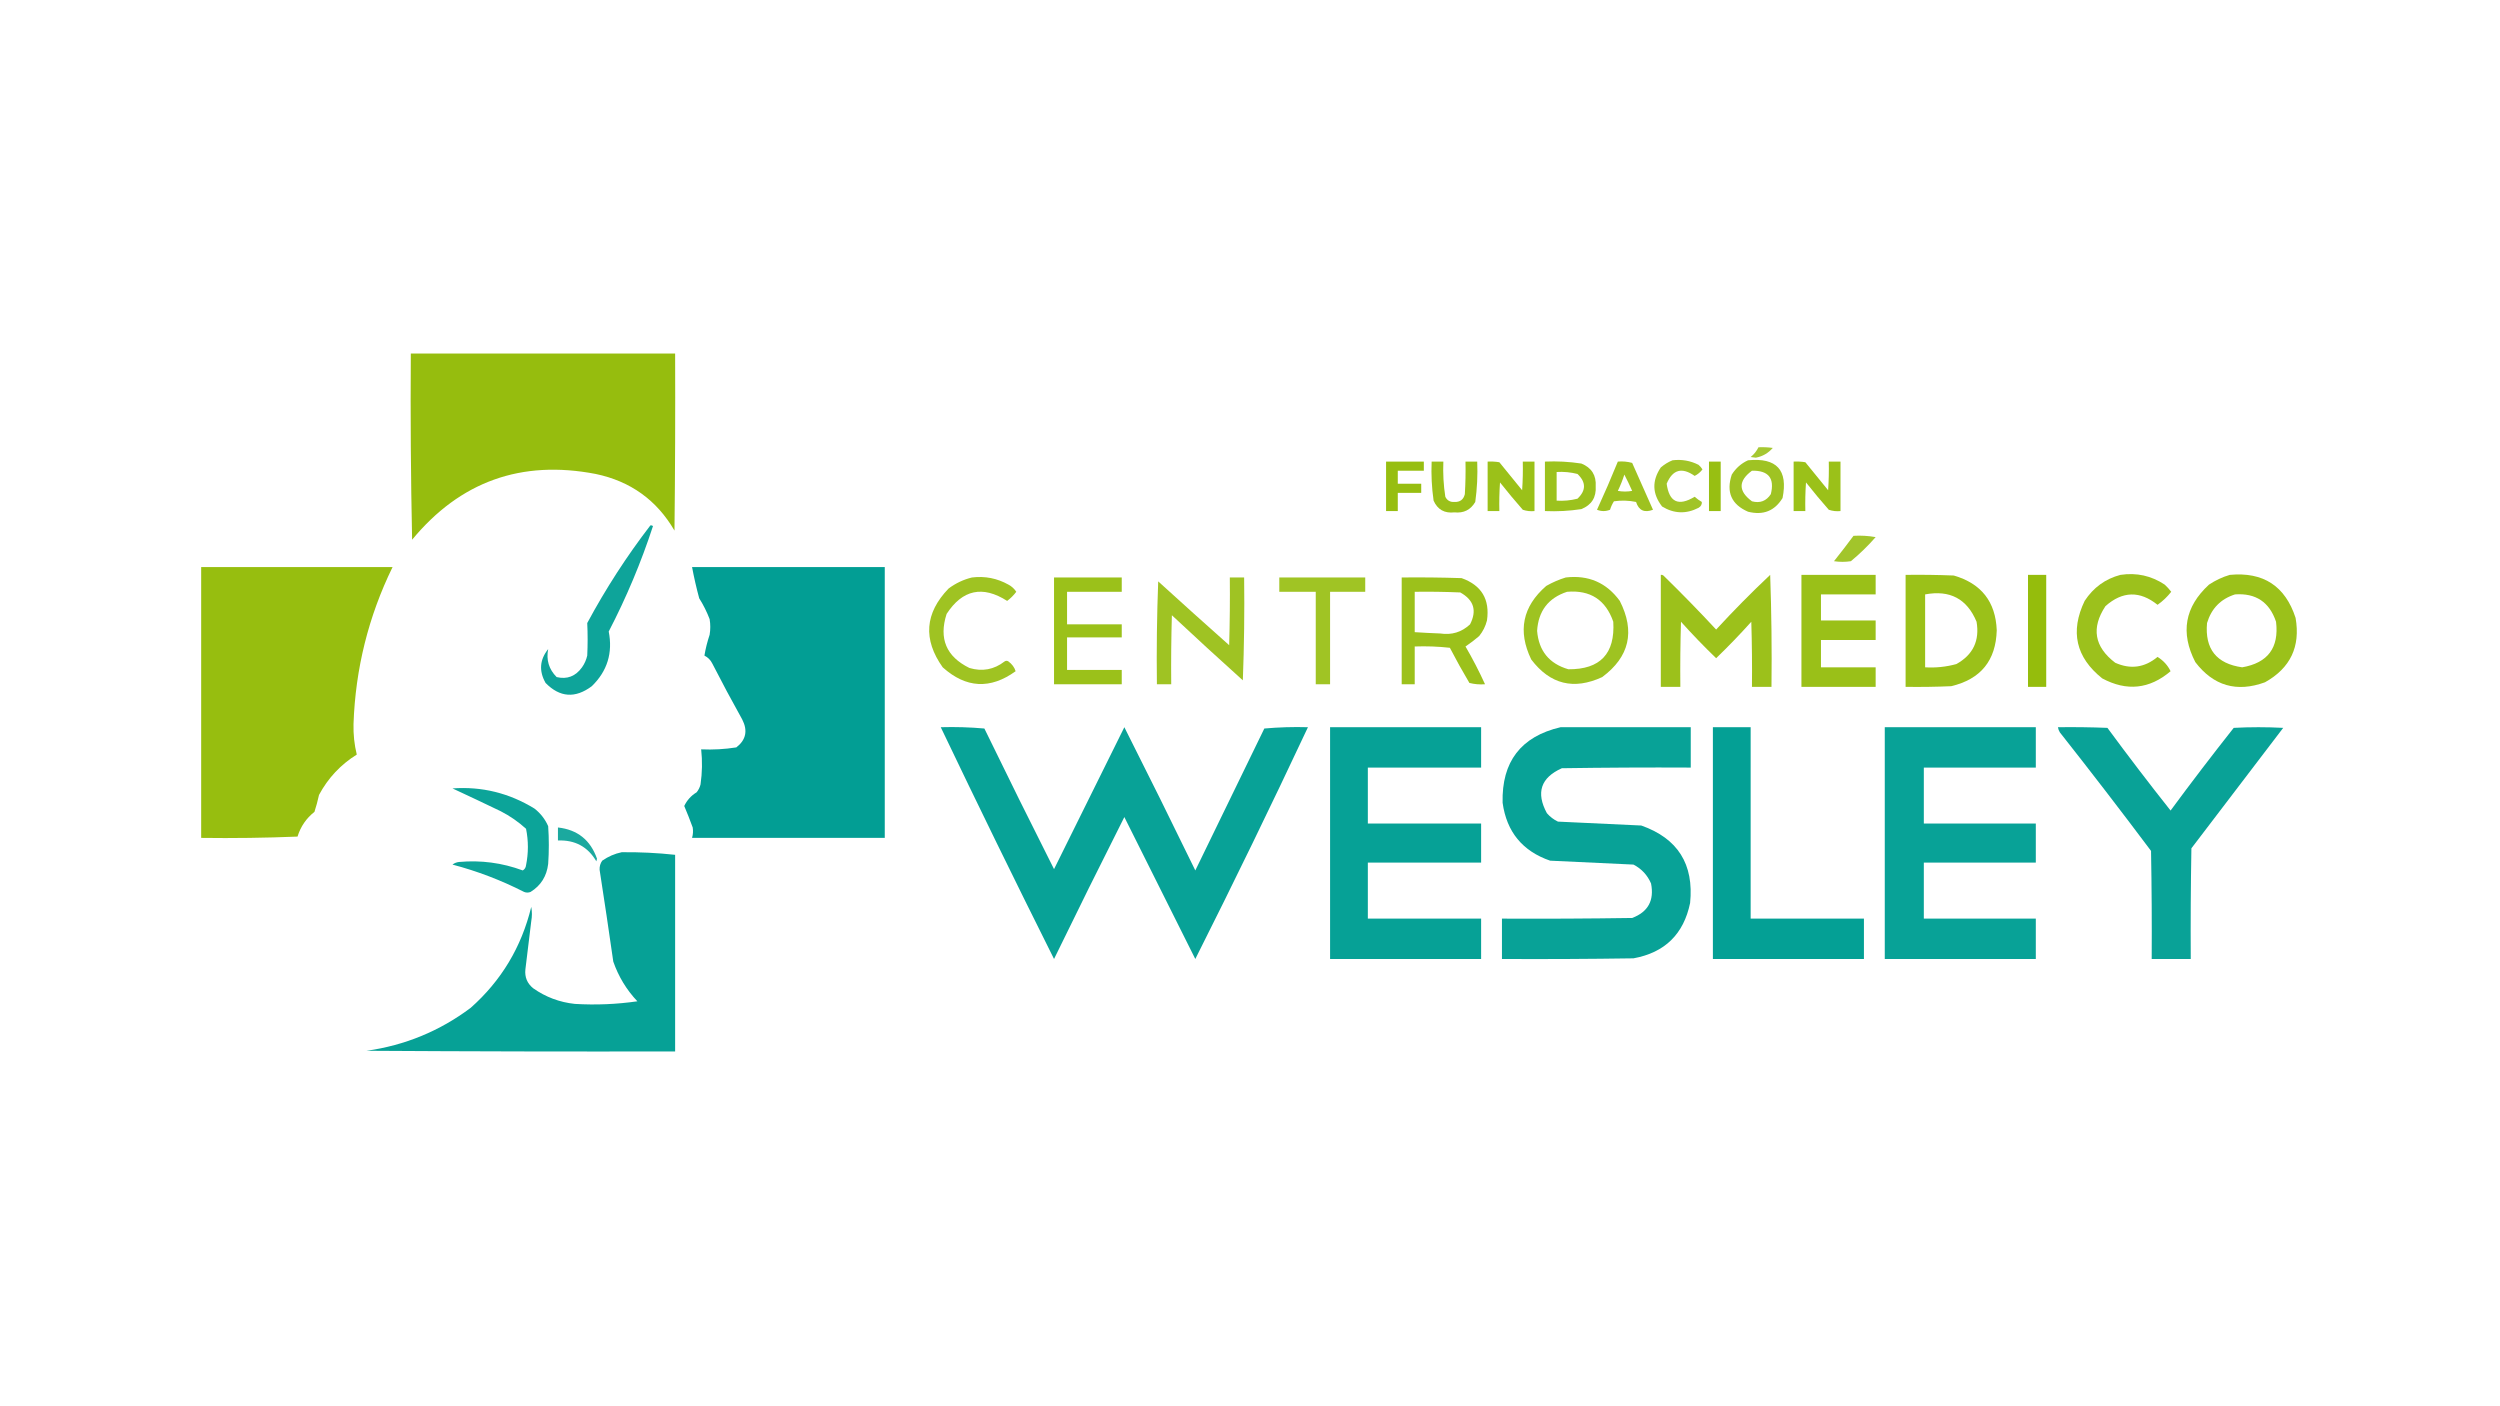 <?xml version="1.0" encoding="UTF-8"?>
<!DOCTYPE svg PUBLIC "-//W3C//DTD SVG 1.1//EN" "http://www.w3.org/Graphics/SVG/1.1/DTD/svg11.dtd">
<svg xmlns="http://www.w3.org/2000/svg" version="1.1" width="1920px" height="1080px" style="shape-rendering:geometricPrecision; text-rendering:geometricPrecision; image-rendering:optimizeQuality; fill-rule:evenodd; clip-rule:evenodd" xmlns:xlink="http://www.w3.org/1999/xlink">
<g><path style="opacity:0.985" fill="#95bd0c" d="M 315.5,271.5 C 383.167,271.5 450.833,271.5 518.5,271.5C 518.667,316.835 518.5,362.168 518,407.5C 504.393,384.093 484.227,369.593 457.5,364C 400.391,352.978 353.391,369.812 316.5,414.5C 315.5,366.838 315.167,319.171 315.5,271.5 Z"/></g>
<g><path style="opacity:0.846" fill="#95bd0c" d="M 1350.5,343.5 C 1354.18,343.335 1357.85,343.501 1361.5,344C 1357.98,348.038 1353.65,350.538 1348.5,351.5C 1347.17,351.333 1345.83,351.167 1344.5,351C 1347.09,348.914 1349.09,346.414 1350.5,343.5 Z"/></g>
<g><path style="opacity:0.885" fill="#95bd0c" d="M 1284.5,353.5 C 1291.58,352.643 1298.25,353.809 1304.5,357C 1305.69,358.019 1306.69,359.186 1307.5,360.5C 1305.91,362.633 1303.91,364.299 1301.5,365.5C 1291.71,358.608 1284.55,360.608 1280,371.5C 1281.92,385.71 1289.09,389.043 1301.5,381.5C 1303.19,383.027 1305.03,384.36 1307,385.5C 1307.16,387.387 1306.33,388.887 1304.5,390C 1294.96,394.889 1285.63,394.556 1276.5,389C 1268.91,379.259 1268.58,369.259 1275.5,359C 1278.26,356.626 1281.26,354.792 1284.5,353.5 Z"/></g>
<g><path style="opacity:0.901" fill="#95bd0c" d="M 1342.5,353.5 C 1364.51,351.334 1373.34,361.001 1369,382.5C 1362.93,392.422 1354.1,395.922 1342.5,393C 1329.72,387.449 1325.55,377.949 1330,364.5C 1333.15,359.509 1337.31,355.843 1342.5,353.5 Z M 1345.5,361.5 C 1358.2,361.241 1363.03,367.241 1360,379.5C 1356.53,384.816 1351.69,386.649 1345.5,385C 1334.91,377.173 1334.91,369.34 1345.5,361.5 Z"/></g>
<g><path style="opacity:0.98" fill="#95bd0c" d="M 1064.5,354.5 C 1074.17,354.5 1083.83,354.5 1093.5,354.5C 1093.5,356.833 1093.5,359.167 1093.5,361.5C 1086.83,361.5 1080.17,361.5 1073.5,361.5C 1073.5,364.833 1073.5,368.167 1073.5,371.5C 1079.5,371.5 1085.5,371.5 1091.5,371.5C 1091.5,373.833 1091.5,376.167 1091.5,378.5C 1085.5,378.5 1079.5,378.5 1073.5,378.5C 1073.5,383.167 1073.5,387.833 1073.5,392.5C 1070.5,392.5 1067.5,392.5 1064.5,392.5C 1064.5,379.833 1064.5,367.167 1064.5,354.5 Z"/></g>
<g><path style="opacity:0.94" fill="#95bd0c" d="M 1099.5,354.5 C 1102.5,354.5 1105.5,354.5 1108.5,354.5C 1108.12,363.568 1108.62,372.568 1110,381.5C 1111.39,384.366 1113.73,385.699 1117,385.5C 1121.31,385.68 1123.98,383.68 1125,379.5C 1125.5,371.173 1125.67,362.84 1125.5,354.5C 1128.5,354.5 1131.5,354.5 1134.5,354.5C 1134.93,364.912 1134.43,375.246 1133,385.5C 1129.45,391.58 1124.12,394.247 1117,393.5C 1109.39,394.366 1104.06,391.366 1101,384.5C 1099.58,374.58 1099.08,364.58 1099.5,354.5 Z"/></g>
<g><path style="opacity:0.945" fill="#95bd0c" d="M 1142.5,354.5 C 1145.52,354.335 1148.52,354.502 1151.5,355C 1157.33,362.167 1163.17,369.333 1169,376.5C 1169.5,369.174 1169.67,361.841 1169.5,354.5C 1172.5,354.5 1175.5,354.5 1178.5,354.5C 1178.5,367.167 1178.5,379.833 1178.5,392.5C 1175.43,392.817 1172.43,392.484 1169.5,391.5C 1163.48,384.646 1157.64,377.646 1152,370.5C 1151.5,377.826 1151.33,385.159 1151.5,392.5C 1148.5,392.5 1145.5,392.5 1142.5,392.5C 1142.5,379.833 1142.5,367.167 1142.5,354.5 Z"/></g>
<g><path style="opacity:0.929" fill="#95bd0c" d="M 1186.5,354.5 C 1195.91,354.083 1205.25,354.583 1214.5,356C 1222.35,359.19 1226.01,365.023 1225.5,373.5C 1226.01,381.977 1222.35,387.81 1214.5,391C 1205.25,392.417 1195.91,392.917 1186.5,392.5C 1186.5,379.833 1186.5,367.167 1186.5,354.5 Z M 1195.5,362.5 C 1200.93,362.161 1206.26,362.661 1211.5,364C 1218.17,370.333 1218.17,376.667 1211.5,383C 1206.26,384.339 1200.93,384.839 1195.5,384.5C 1195.5,377.167 1195.5,369.833 1195.5,362.5 Z"/></g>
<g><path style="opacity:0.911" fill="#95bd0c" d="M 1242.5,354.5 C 1246.23,354.177 1249.89,354.511 1253.5,355.5C 1258.83,367.5 1264.17,379.5 1269.5,391.5C 1262.89,394.006 1258.55,392.006 1256.5,385.5C 1250.86,384.337 1245.2,384.17 1239.5,385C 1238.21,387.022 1237.21,389.189 1236.5,391.5C 1233.17,392.833 1229.83,392.833 1226.5,391.5C 1232.12,379.262 1237.45,366.928 1242.5,354.5 Z M 1247.5,364.5 C 1249.6,368.53 1251.6,372.697 1253.5,377C 1249.83,377.667 1246.17,377.667 1242.5,377C 1244.46,372.946 1246.13,368.779 1247.5,364.5 Z"/></g>
<g><path style="opacity:0.97" fill="#95bd0c" d="M 1312.5,354.5 C 1315.5,354.5 1318.5,354.5 1321.5,354.5C 1321.5,367.167 1321.5,379.833 1321.5,392.5C 1318.5,392.5 1315.5,392.5 1312.5,392.5C 1312.5,379.833 1312.5,367.167 1312.5,354.5 Z"/></g>
<g><path style="opacity:0.945" fill="#95bd0c" d="M 1377.5,354.5 C 1380.52,354.335 1383.52,354.502 1386.5,355C 1392.33,362.167 1398.17,369.333 1404,376.5C 1404.5,369.174 1404.67,361.841 1404.5,354.5C 1407.5,354.5 1410.5,354.5 1413.5,354.5C 1413.5,367.167 1413.5,379.833 1413.5,392.5C 1410.43,392.817 1407.43,392.484 1404.5,391.5C 1398.48,384.646 1392.64,377.646 1387,370.5C 1386.5,377.826 1386.33,385.159 1386.5,392.5C 1383.5,392.5 1380.5,392.5 1377.5,392.5C 1377.5,379.833 1377.5,367.167 1377.5,354.5 Z"/></g>
<g><path style="opacity:0.944" fill="#009f94" d="M 499.5,403.5 C 500.239,403.369 500.906,403.536 501.5,404C 492.388,431.895 481.055,458.895 467.5,485C 470.726,501.453 466.392,515.453 454.5,527C 441.784,536.507 429.951,535.674 419,524.5C 413.8,515.316 414.467,506.649 421,498.5C 419.372,506.824 421.539,513.99 427.5,520C 435.529,521.917 442.029,519.417 447,512.5C 448.908,509.785 450.241,506.785 451,503.5C 451.405,495.147 451.405,486.813 451,478.5C 465.184,452.11 481.351,427.11 499.5,403.5 Z"/></g>
<g><path style="opacity:0.869" fill="#95bd0c" d="M 1423.5,411.5 C 1429.21,411.171 1434.87,411.505 1440.5,412.5C 1434.65,419.184 1428.32,425.35 1421.5,431C 1417.17,431.667 1412.83,431.667 1408.5,431C 1413.63,424.56 1418.63,418.06 1423.5,411.5 Z"/></g>
<g><path style="opacity:0.983" fill="#95bd0c" d="M 154.5,435.5 C 203.5,435.5 252.5,435.5 301.5,435.5C 282.967,473.464 272.967,513.631 271.5,556C 271.295,564.039 272.129,571.873 274,579.5C 261.568,587.265 251.901,597.598 245,610.5C 244.045,614.902 242.879,619.236 241.5,623.5C 235.216,628.459 230.883,634.792 228.5,642.5C 203.842,643.5 179.176,643.833 154.5,643.5C 154.5,574.167 154.5,504.833 154.5,435.5 Z"/></g>
<g><path style="opacity:0.989" fill="#009e94" d="M 531.5,435.5 C 580.833,435.5 630.167,435.5 679.5,435.5C 679.5,504.833 679.5,574.167 679.5,643.5C 630.167,643.5 580.833,643.5 531.5,643.5C 532.263,640.859 532.43,638.192 532,635.5C 529.972,629.944 527.805,624.444 525.5,619C 527.601,614.564 530.768,611.064 535,608.5C 536.439,606.725 537.439,604.725 538,602.5C 539.308,593.488 539.475,584.488 538.5,575.5C 547.582,575.914 556.582,575.414 565.5,574C 572.935,568.258 574.435,561.091 570,552.5C 562.079,538.326 554.412,523.992 547,509.5C 545.667,506.833 543.667,504.833 541,503.5C 541.885,498.154 543.219,492.821 545,487.5C 545.667,483.5 545.667,479.5 545,475.5C 542.861,469.888 540.194,464.554 537,459.5C 534.846,451.561 533.013,443.561 531.5,435.5 Z"/></g>
<g><path style="opacity:0.937" fill="#95bd0c" d="M 1275.5,441.5 C 1276.24,441.369 1276.91,441.536 1277.5,442C 1291.36,455.529 1304.86,469.362 1318,483.5C 1331.32,469.015 1345.15,455.015 1359.5,441.5C 1360.5,470.159 1360.83,498.826 1360.5,527.5C 1355.5,527.5 1350.5,527.5 1345.5,527.5C 1345.67,510.83 1345.5,494.163 1345,477.5C 1336.36,487.137 1327.36,496.47 1318,505.5C 1308.64,496.47 1299.64,487.137 1291,477.5C 1290.5,494.163 1290.33,510.83 1290.5,527.5C 1285.5,527.5 1280.5,527.5 1275.5,527.5C 1275.5,498.833 1275.5,470.167 1275.5,441.5 Z"/></g>
<g><path style="opacity:0.946" fill="#95bd0c" d="M 1383.5,441.5 C 1402.5,441.5 1421.5,441.5 1440.5,441.5C 1440.5,446.5 1440.5,451.5 1440.5,456.5C 1426.5,456.5 1412.5,456.5 1398.5,456.5C 1398.5,463.167 1398.5,469.833 1398.5,476.5C 1412.5,476.5 1426.5,476.5 1440.5,476.5C 1440.5,481.5 1440.5,486.5 1440.5,491.5C 1426.5,491.5 1412.5,491.5 1398.5,491.5C 1398.5,498.5 1398.5,505.5 1398.5,512.5C 1412.5,512.5 1426.5,512.5 1440.5,512.5C 1440.5,517.5 1440.5,522.5 1440.5,527.5C 1421.5,527.5 1402.5,527.5 1383.5,527.5C 1383.5,498.833 1383.5,470.167 1383.5,441.5 Z"/></g>
<g><path style="opacity:0.945" fill="#95bd0c" d="M 1463.5,441.5 C 1475.84,441.333 1488.17,441.5 1500.5,442C 1521.61,448.108 1532.61,462.108 1533.5,484C 1532.86,507.308 1521.19,521.642 1498.5,527C 1486.84,527.5 1475.17,527.667 1463.5,527.5C 1463.5,498.833 1463.5,470.167 1463.5,441.5 Z M 1478.5,456.5 C 1497.53,452.928 1510.7,459.928 1518,477.5C 1520.48,492.035 1515.32,502.868 1502.5,510C 1494.66,512.158 1486.66,512.991 1478.5,512.5C 1478.5,493.833 1478.5,475.167 1478.5,456.5 Z"/></g>
<g><path style="opacity:0.997" fill="#95bd0c" d="M 1557.5,441.5 C 1562.17,441.5 1566.83,441.5 1571.5,441.5C 1571.5,470.167 1571.5,498.833 1571.5,527.5C 1566.83,527.5 1562.17,527.5 1557.5,527.5C 1557.5,498.833 1557.5,470.167 1557.5,441.5 Z"/></g>
<g><path style="opacity:0.93" fill="#95bd0c" d="M 1628.5,441.5 C 1640.86,439.64 1652.19,442.14 1662.5,449C 1664.35,450.684 1666.02,452.517 1667.5,454.5C 1664.47,458.366 1660.97,461.699 1657,464.5C 1643.41,453.591 1630.08,453.924 1617,465.5C 1605.93,482.262 1608.43,496.762 1624.5,509C 1636.24,514.252 1647.08,512.752 1657,504.5C 1661.52,507.341 1664.85,511.008 1667,515.5C 1650.83,529.265 1633.33,531.098 1614.5,521C 1594.24,504.826 1589.74,484.993 1601,461.5C 1607.71,451.25 1616.87,444.583 1628.5,441.5 Z"/></g>
<g><path style="opacity:0.94" fill="#95bd0c" d="M 1712.5,441.5 C 1738.22,439.076 1755.05,450.076 1763,474.5C 1766.87,496.591 1759.04,513.091 1739.5,524C 1717.77,531.928 1699.94,526.761 1686,508.5C 1674.4,485.906 1677.9,466.072 1696.5,449C 1701.54,445.643 1706.88,443.143 1712.5,441.5 Z M 1716.5,456.5 C 1732.42,455.375 1742.92,462.375 1748,477.5C 1750.4,497.425 1741.74,509.091 1722,512.5C 1702.23,509.731 1693.23,498.398 1695,478.5C 1698.35,467.318 1705.52,459.984 1716.5,456.5 Z"/></g>
<g><path style="opacity:0.903" fill="#95bd0c" d="M 746.5,443.5 C 756.461,442.283 765.794,444.116 774.5,449C 776.976,450.309 778.976,452.142 780.5,454.5C 778.5,457.167 776.167,459.5 773.5,461.5C 754.66,449.472 739.16,452.805 727,471.5C 720.881,490.424 726.714,504.257 744.5,513C 754.397,515.94 763.397,514.273 771.5,508C 772.5,507.333 773.5,507.333 774.5,508C 777.274,510.064 779.107,512.564 780,515.5C 760.544,529.555 741.877,528.555 724,512.5C 708.775,491.087 710.275,470.92 728.5,452C 733.99,447.902 739.99,445.069 746.5,443.5 Z"/></g>
<g><path style="opacity:0.94" fill="#95bd0c" d="M 809.5,443.5 C 826.833,443.5 844.167,443.5 861.5,443.5C 861.5,447.167 861.5,450.833 861.5,454.5C 847.5,454.5 833.5,454.5 819.5,454.5C 819.5,462.833 819.5,471.167 819.5,479.5C 833.5,479.5 847.5,479.5 861.5,479.5C 861.5,482.833 861.5,486.167 861.5,489.5C 847.5,489.5 833.5,489.5 819.5,489.5C 819.5,497.833 819.5,506.167 819.5,514.5C 833.5,514.5 847.5,514.5 861.5,514.5C 861.5,518.167 861.5,521.833 861.5,525.5C 844.167,525.5 826.833,525.5 809.5,525.5C 809.5,498.167 809.5,470.833 809.5,443.5 Z"/></g>
<g><path style="opacity:0.899" fill="#95bd0c" d="M 944.5,443.5 C 948.167,443.5 951.833,443.5 955.5,443.5C 955.833,469.842 955.5,496.175 954.5,522.5C 936.183,506.018 918.017,489.351 900,472.5C 899.5,490.164 899.333,507.83 899.5,525.5C 895.833,525.5 892.167,525.5 888.5,525.5C 888.167,499.158 888.5,472.825 889.5,446.5C 907.572,462.95 925.739,479.284 944,495.5C 944.5,478.17 944.667,460.837 944.5,443.5 Z"/></g>
<g><path style="opacity:0.896" fill="#95bd0c" d="M 982.5,443.5 C 1004.5,443.5 1026.5,443.5 1048.5,443.5C 1048.5,447.167 1048.5,450.833 1048.5,454.5C 1039.5,454.5 1030.5,454.5 1021.5,454.5C 1021.5,478.167 1021.5,501.833 1021.5,525.5C 1017.83,525.5 1014.17,525.5 1010.5,525.5C 1010.5,501.833 1010.5,478.167 1010.5,454.5C 1001.17,454.5 991.833,454.5 982.5,454.5C 982.5,450.833 982.5,447.167 982.5,443.5 Z"/></g>
<g><path style="opacity:0.936" fill="#95bd0c" d="M 1076.5,443.5 C 1091.84,443.333 1107.17,443.5 1122.5,444C 1137.82,449.475 1144.32,460.308 1142,476.5C 1140.88,480.951 1138.88,484.951 1136,488.5C 1132.62,491.39 1129.12,494.056 1125.5,496.5C 1131.01,505.979 1136.01,515.646 1140.5,525.5C 1136.45,525.824 1132.45,525.491 1128.5,524.5C 1123.25,515.661 1118.25,506.661 1113.5,497.5C 1104.52,496.502 1095.52,496.168 1086.5,496.5C 1086.5,506.167 1086.5,515.833 1086.5,525.5C 1083.17,525.5 1079.83,525.5 1076.5,525.5C 1076.5,498.167 1076.5,470.833 1076.5,443.5 Z M 1086.5,454.5 C 1098.17,454.333 1109.84,454.5 1121.5,455C 1131.92,460.797 1134.42,468.963 1129,479.5C 1122.56,485.531 1114.9,487.864 1106,486.5C 1099.49,486.268 1092.99,485.934 1086.5,485.5C 1086.5,475.167 1086.5,464.833 1086.5,454.5 Z"/></g>
<g><path style="opacity:0.913" fill="#95bd0c" d="M 1202.5,443.5 C 1219.93,441.469 1233.77,447.469 1244,461.5C 1255.91,484.953 1251.41,504.453 1230.5,520C 1208.66,530.1 1190.49,525.6 1176,506.5C 1165.46,484.675 1169.29,465.842 1187.5,450C 1192.37,447.226 1197.37,445.059 1202.5,443.5 Z M 1203.5,454.5 C 1221.32,452.99 1233.15,460.657 1239,477.5C 1240.47,502.027 1228.97,514.194 1204.5,514C 1189.76,509.695 1181.76,499.862 1180.5,484.5C 1181.47,469.212 1189.14,459.212 1203.5,454.5 Z"/></g>
<g><path style="opacity:0.965" fill="#009f94" d="M 722.5,558.5 C 733.748,558.179 744.915,558.513 756,559.5C 773.577,595.654 791.411,631.654 809.5,667.5C 827.5,631.167 845.5,594.833 863.5,558.5C 881.923,595.012 900.089,631.679 918,668.5C 935.667,632.167 953.333,595.833 971,559.5C 982.085,558.513 993.252,558.179 1004.5,558.5C 976.5,618.168 947.667,677.501 918,736.5C 899.833,700.167 881.667,663.833 863.5,627.5C 845.228,663.71 827.228,700.043 809.5,736.5C 779.955,677.41 750.955,618.077 722.5,558.5 Z"/></g>
<g><path style="opacity:0.975" fill="#009f94" d="M 1021.5,558.5 C 1060.17,558.5 1098.83,558.5 1137.5,558.5C 1137.5,568.833 1137.5,579.167 1137.5,589.5C 1108.5,589.5 1079.5,589.5 1050.5,589.5C 1050.5,603.833 1050.5,618.167 1050.5,632.5C 1079.5,632.5 1108.5,632.5 1137.5,632.5C 1137.5,642.5 1137.5,652.5 1137.5,662.5C 1108.5,662.5 1079.5,662.5 1050.5,662.5C 1050.5,676.833 1050.5,691.167 1050.5,705.5C 1079.5,705.5 1108.5,705.5 1137.5,705.5C 1137.5,715.833 1137.5,726.167 1137.5,736.5C 1098.83,736.5 1060.17,736.5 1021.5,736.5C 1021.5,677.167 1021.5,617.833 1021.5,558.5 Z"/></g>
<g><path style="opacity:0.965" fill="#009f94" d="M 1198.5,558.5 C 1231.83,558.5 1265.17,558.5 1298.5,558.5C 1298.5,568.833 1298.5,579.167 1298.5,589.5C 1265.5,589.333 1232.5,589.5 1199.5,590C 1183.3,597.258 1179.47,608.758 1188,624.5C 1190.38,627.273 1193.22,629.439 1196.5,631C 1217.82,632.012 1239.16,633.012 1260.5,634C 1288.53,643.875 1301.03,663.708 1298,693.5C 1293.04,717.456 1278.54,731.622 1254.5,736C 1220.83,736.5 1187.17,736.667 1153.5,736.5C 1153.5,726.167 1153.5,715.833 1153.5,705.5C 1186.83,705.667 1220.17,705.5 1253.5,705C 1265.74,700.365 1270.57,691.532 1268,678.5C 1265.22,672.057 1260.72,667.223 1254.5,664C 1233.17,663 1211.83,662 1190.5,661C 1169.24,653.663 1157.08,638.829 1154,616.5C 1153.23,584.982 1168.06,565.649 1198.5,558.5 Z"/></g>
<g><path style="opacity:0.981" fill="#009f94" d="M 1315.5,558.5 C 1325.17,558.5 1334.83,558.5 1344.5,558.5C 1344.5,607.5 1344.5,656.5 1344.5,705.5C 1373.5,705.5 1402.5,705.5 1431.5,705.5C 1431.5,715.833 1431.5,726.167 1431.5,736.5C 1392.83,736.5 1354.17,736.5 1315.5,736.5C 1315.5,677.167 1315.5,617.833 1315.5,558.5 Z"/></g>
<g><path style="opacity:0.968" fill="#009f94" d="M 1447.5,558.5 C 1486.17,558.5 1524.83,558.5 1563.5,558.5C 1563.5,568.833 1563.5,579.167 1563.5,589.5C 1534.83,589.5 1506.17,589.5 1477.5,589.5C 1477.5,603.833 1477.5,618.167 1477.5,632.5C 1506.17,632.5 1534.83,632.5 1563.5,632.5C 1563.5,642.5 1563.5,652.5 1563.5,662.5C 1534.83,662.5 1506.17,662.5 1477.5,662.5C 1477.5,676.833 1477.5,691.167 1477.5,705.5C 1506.17,705.5 1534.83,705.5 1563.5,705.5C 1563.5,715.833 1563.5,726.167 1563.5,736.5C 1524.83,736.5 1486.17,736.5 1447.5,736.5C 1447.5,677.167 1447.5,617.833 1447.5,558.5 Z"/></g>
<g><path style="opacity:0.962" fill="#009f94" d="M 1580.5,558.5 C 1593.17,558.333 1605.84,558.5 1618.5,559C 1634.28,580.451 1650.45,601.618 1667,622.5C 1682.8,601.063 1698.97,579.897 1715.5,559C 1728.17,558.333 1740.83,558.333 1753.5,559C 1730,589.833 1706.5,620.667 1683,651.5C 1682.5,679.831 1682.33,708.165 1682.5,736.5C 1672.5,736.5 1662.5,736.5 1652.5,736.5C 1652.67,708.831 1652.5,681.165 1652,653.5C 1629.05,622.882 1605.72,592.548 1582,562.5C 1581.21,561.255 1580.71,559.922 1580.5,558.5 Z"/></g>
<g><path style="opacity:0.953" fill="#009f94" d="M 347.5,605.5 C 370.032,603.882 391.032,609.049 410.5,621C 415.146,624.642 418.646,629.142 421,634.5C 421.667,644.167 421.667,653.833 421,663.5C 419.873,672.949 415.373,680.116 407.5,685C 405.833,685.667 404.167,685.667 402.5,685C 384.906,676.035 366.573,669.035 347.5,664C 348.949,662.883 350.616,662.216 352.5,662C 369.322,660.47 385.655,662.637 401.5,668.5C 402.971,667.619 403.804,666.286 404,664.5C 405.885,655.147 405.885,645.814 404,636.5C 398.11,631.137 391.61,626.637 384.5,623C 372.18,617.064 359.846,611.231 347.5,605.5 Z"/></g>
<g><path style="opacity:0.891" fill="#009f94" d="M 428.5,635.5 C 443.517,637.18 453.517,645.18 458.5,659.5C 458.333,660.167 458.167,660.833 458,661.5C 451.455,650.307 441.621,644.974 428.5,645.5C 428.5,642.167 428.5,638.833 428.5,635.5 Z"/></g>
<g><path style="opacity:0.975" fill="#009f94" d="M 477.5,654.5 C 491.219,654.357 504.886,655.024 518.5,656.5C 518.5,706.833 518.5,757.167 518.5,807.5C 439.499,807.667 360.499,807.5 281.5,807C 311.113,802.805 337.78,791.805 361.5,774C 385.017,753.159 400.517,727.325 408,696.5C 408.667,700.167 408.667,703.833 408,707.5C 406.499,719.837 404.999,732.171 403.5,744.5C 402.881,750.427 404.881,755.26 409.5,759C 419.086,765.753 429.753,769.753 441.5,771C 457.57,771.965 473.57,771.299 489.5,769C 481.172,760.183 475.005,750.016 471,738.5C 467.646,714.982 464.146,691.482 460.5,668C 460.376,665.41 461.042,663.077 462.5,661C 467.148,657.771 472.148,655.604 477.5,654.5 Z"/></g>
</svg>
